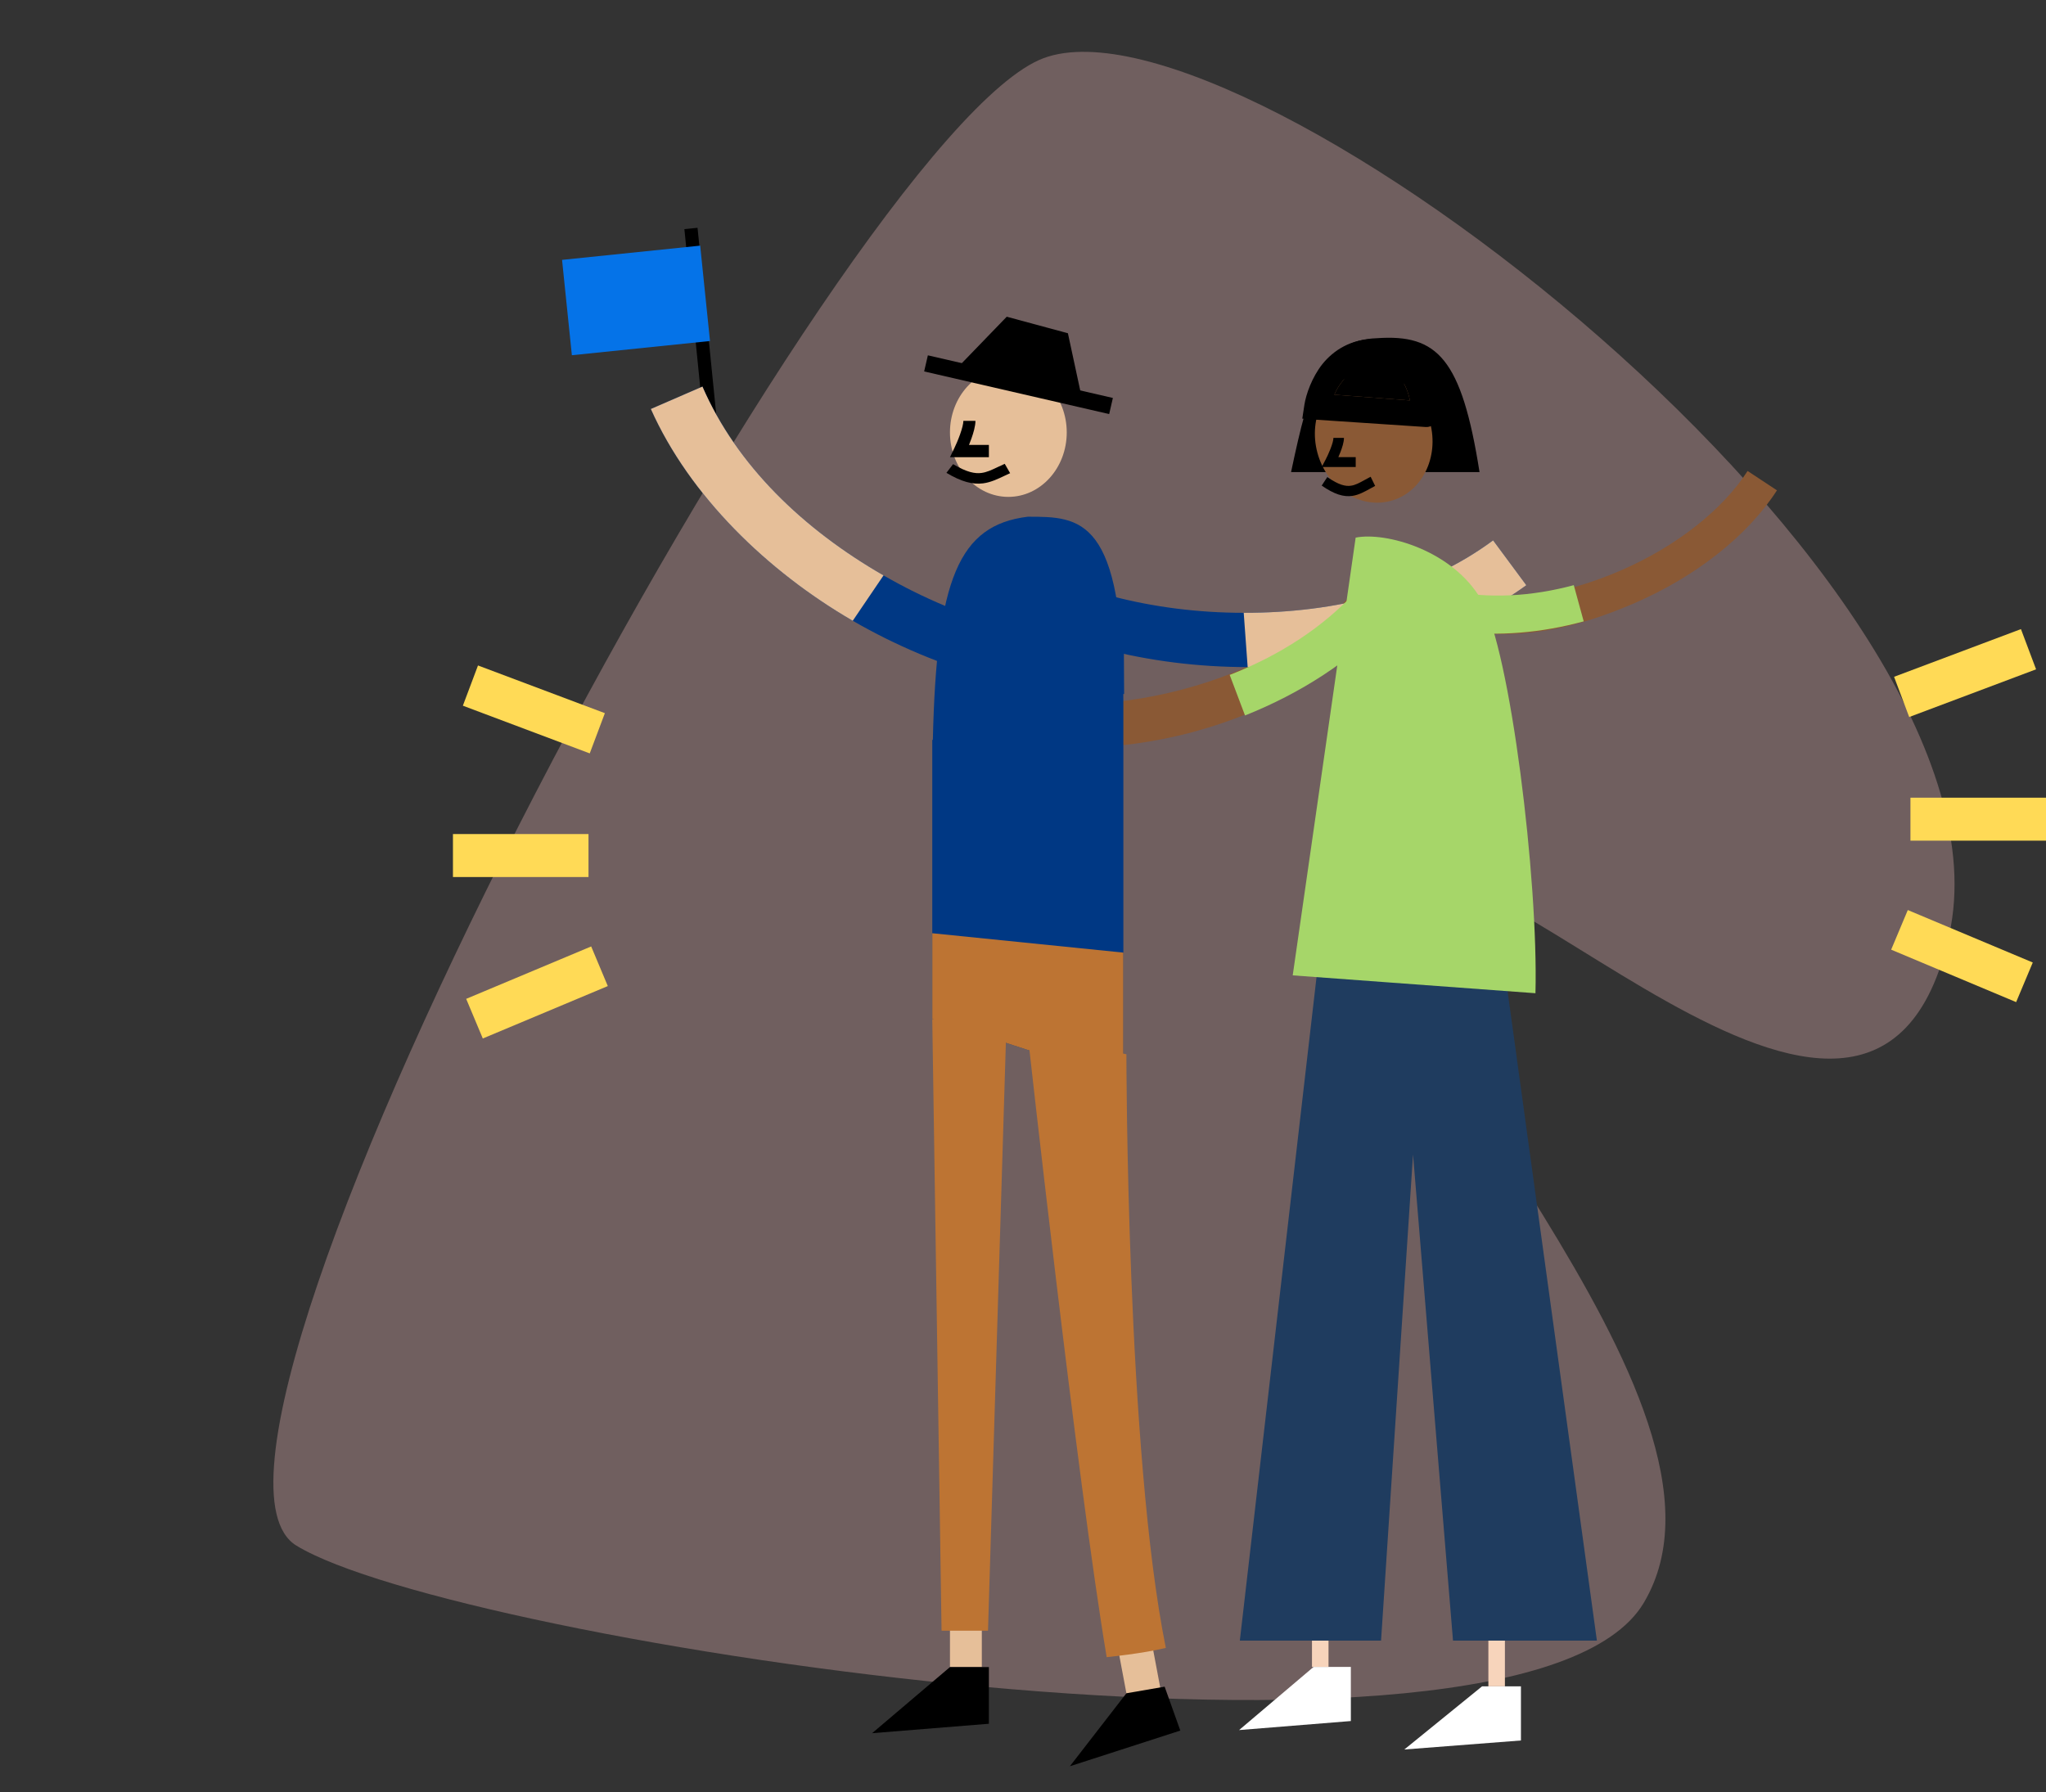 <svg width="250" height="219" viewBox="0 0 250 219" fill="none" xmlns="http://www.w3.org/2000/svg">
<rect x="0" y="0" width="250" height="219" fill="#333333" stroke="none"/>
<path d="M36.221 188.893C16.823 177.035 103.021 16.218 127.519 7.106C152.017 -2.006 247.522 71.707 238.185 114.164C228.847 156.621 177.9 95.238 170.6 109.236C163.3 123.235 215.663 171.098 200.84 195.9C186.017 220.702 55.619 200.751 36.221 188.893Z" fill="#FFC6C6" fill-opacity="0.3"/>
<path d="M168.259 41.331C175.627 40.821 178.59 43.782 180.783 57.692H157.756C160.03 46.935 161.583 41.567 168.259 41.331Z" fill="black"/>
<ellipse cx="167.853" cy="53.473" rx="7.125" ry="8.016" transform="rotate(-15 167.853 53.473)" fill="#8A5935"/>
<path fill-rule="evenodd" clip-rule="evenodd" d="M163.043 48.235L172.28 48.938C172.135 48.199 171.878 47.426 171.453 46.705C170.77 45.5 169.74 44.651 168.027 44.646C166.185 44.64 164.942 45.457 164.075 46.534C163.613 47.088 163.28 47.671 163.043 48.235Z" fill="black"/>
<path fill-rule="evenodd" clip-rule="evenodd" d="M175.735 49.593C175.755 48.684 175.274 46.978 174.252 45.122C173.13 43.142 171.147 41.439 168.032 41.429C165.047 41.42 162.934 42.818 161.567 44.515C160.291 46.14 159.584 48.2 159.388 49.447L159.126 51.163L160.859 51.295L174.214 52.185C174.955 52.235 175.595 51.675 175.645 50.934C175.645 50.934 175.715 50.502 175.735 49.593ZM163.043 48.235L172.28 48.938C172.135 48.199 171.878 47.426 171.453 46.705C170.77 45.5 169.74 44.651 168.027 44.646C166.185 44.64 164.942 45.457 164.075 46.534C163.613 47.088 163.28 47.671 163.043 48.235Z" fill="black"/>
<path fill-rule="evenodd" clip-rule="evenodd" d="M165.254 60.601C164.177 60.761 163.036 60.412 161.498 59.343L162.182 58.303C163.601 59.289 164.431 59.455 165.079 59.358C165.626 59.276 166.092 59.019 166.746 58.658C166.965 58.537 167.206 58.404 167.477 58.263L168.029 59.383C167.839 59.482 167.648 59.588 167.456 59.694C166.753 60.085 166.034 60.484 165.254 60.601Z" fill="black"/>
<path fill-rule="evenodd" clip-rule="evenodd" d="M162.578 54.837C162.795 54.278 162.93 53.791 162.93 53.513H164.218C164.218 54.024 164.006 54.688 163.789 55.247C163.707 55.46 163.618 55.671 163.53 55.87H165.654V57.075H162.534H161.498L161.956 56.206C162.124 55.887 162.37 55.375 162.578 54.837Z" fill="black"/>
<line x1="161.321" y1="190.056" x2="161.321" y2="203.712" stroke="#F7D4BB" stroke-width="2.02"/>
<path d="M182.874 194.806V206.087" stroke="#F7D4BB" stroke-width="2.02"/>
<path d="M171.593 213.806L181.093 206.087H185.843V212.703L171.593 213.806Z" fill="white"/>
<path d="M151.404 211.431L160.508 203.712H165.06V210.328L151.404 211.431Z" fill="white"/>
<path fill-rule="evenodd" clip-rule="evenodd" d="M144.022 89.9C153.514 87.665 163.178 82.753 169.715 75.599L165.795 71.962C159.966 78.466 151.685 82.622 142.788 84.68C133.953 86.742 125.094 86.454 118.64 83.969L116.796 88.974C124.489 91.935 134.466 92.13 144.022 89.9Z" fill="#8A5935"/>
<path fill-rule="evenodd" clip-rule="evenodd" d="M199.74 73.702C192.462 76.841 185.473 78.415 177.791 76.92L176.952 72.559C183.863 73.973 191.261 72.672 198.065 69.706C204.83 66.774 210.493 62.299 213.537 57.558L217.125 59.924C213.496 65.575 207.057 70.53 199.74 73.702Z" fill="#8A5935"/>
<line x1="84.429" y1="27.919" x2="86.859" y2="52.199" stroke="black" stroke-width="1.616"/>
<path d="M68.677 31.759L85.555 30.02L86.755 41.674L69.877 43.413L68.677 31.759Z" fill="#0573E8"/>
<path fill-rule="evenodd" clip-rule="evenodd" d="M152.452 81.525C164.437 81.501 177.151 78.3 186.5 71.52L182.441 66.04C174.08 72.235 163.195 74.914 151.969 74.892C140.82 74.894 130.099 72.058 122.731 67.253L119.511 72.761C128.293 78.489 140.392 81.527 152.452 81.525Z" fill="#003884"/>
<path d="M152.452 81.525C164.437 81.5 177.152 78.299 186.5 71.52L182.442 66.039C174.08 72.234 163.195 74.913 151.97 74.892L152.452 81.525Z" fill="#E6BF99"/>
<path d="M130.345 52.846C130.345 57.197 127.151 60.724 123.211 60.724C119.27 60.724 116.076 57.197 116.076 52.846C116.076 48.496 119.27 44.969 123.211 44.969C127.151 44.969 130.345 48.496 130.345 52.846Z" fill="#E6BF99"/>
<path fill-rule="evenodd" clip-rule="evenodd" d="M138.266 210.288L135.741 196.874L139.872 196.161L142.398 209.576L138.266 210.288Z" fill="#E6BF99"/>
<path fill-rule="evenodd" clip-rule="evenodd" d="M104.197 75.863C93.752 69.804 84.27 60.606 79.529 49.981L85.831 47.243C90.006 56.861 98.154 64.682 107.96 70.319C117.688 75.937 128.471 78.863 137.32 78.382L137.355 84.811C126.807 85.385 114.72 81.94 104.197 75.863Z" fill="#003884"/>
<path d="M104.197 75.864C93.752 69.805 84.27 60.607 79.528 49.982L85.831 47.244C90.006 56.862 98.154 64.683 107.959 70.319L104.197 75.864Z" fill="#E6BF99"/>
<path fill-rule="evenodd" clip-rule="evenodd" d="M116.076 203.733V190.401H119.968V203.733H116.076Z" fill="#E6BF99"/>
<path fill-rule="evenodd" clip-rule="evenodd" d="M137.263 85.88L137.263 130.209L127.923 129.072L113.914 124.526V97.318C113.914 97.294 113.914 97.27 113.914 97.246C113.914 97.193 113.914 97.14 113.914 97.088V90.427L113.985 90.413C114.436 70.755 117.159 64.173 125.588 63.148C132.036 63.148 137.263 63.148 137.263 85.88Z" fill="#003884"/>
<path d="M113.914 124.553H122.994L120.724 199.29H115.049L113.914 124.553Z" fill="#BD7433"/>
<path d="M125.589 126.573L137.634 128.84C137.634 128.84 137.634 177.584 142.452 201.389C139.686 202.076 135.225 202.522 135.225 202.522C131.611 180.984 125.589 126.573 125.589 126.573Z" fill="#BD7433"/>
<path d="M106.563 211.813L116.076 203.733H120.832V210.659L106.563 211.813Z" fill="black"/>
<path d="M130.728 215.853L137.635 206.933L142.307 206.128L144.222 211.493L130.728 215.853Z" fill="black"/>
<path fill-rule="evenodd" clip-rule="evenodd" d="M137.263 116.418V130.209L127.923 129.073L113.914 124.528V114.05L137.263 116.418Z" fill="#BD7433"/>
<path fill-rule="evenodd" clip-rule="evenodd" d="M120.119 59.07C118.836 59.233 117.476 58.877 115.644 57.786L116.458 56.724C118.149 57.731 119.138 57.9 119.91 57.801C120.563 57.718 121.117 57.456 121.897 57.087C122.159 56.964 122.445 56.828 122.769 56.684L123.427 57.827C123.2 57.928 122.972 58.036 122.744 58.145C121.906 58.543 121.049 58.951 120.119 59.07Z" fill="black"/>
<path fill-rule="evenodd" clip-rule="evenodd" d="M117.312 53.083C117.56 52.386 117.715 51.779 117.715 51.432H119.189C119.189 52.069 118.946 52.898 118.698 53.596C118.604 53.86 118.502 54.124 118.401 54.372H120.832V55.876H117.261H116.076L116.6 54.792C116.793 54.394 117.074 53.755 117.312 53.083Z" fill="black"/>
<line x1="113.149" y1="44.409" x2="135.756" y2="49.619" stroke="black" stroke-width="2.02"/>
<path d="M123.014 38.706L130.487 40.726L132.137 48.386L117.156 44.766L123.014 38.706Z" fill="black"/>
<rect x="55.346" y="101.929" width="16.563" height="5.252" fill="#FFDA56"/>
<rect x="58.406" y="81.326" width="16.563" height="5.252" transform="rotate(20.608 58.406 81.326)" fill="#FFDA56"/>
<rect x="56.962" y="122.07" width="16.563" height="5.252" transform="rotate(-22.753 56.962 122.07)" fill="#FFDA56"/>
<rect width="16.563" height="5.252" transform="matrix(-1 0 0 1 250 97.485)" fill="#FFDA56"/>
<rect width="16.563" height="5.252" transform="matrix(-0.936 0.352 0.352 0.936 246.939 76.882)" fill="#FFDA56"/>
<rect width="16.563" height="5.252" transform="matrix(-0.922 -0.387 -0.387 0.922 248.384 117.626)" fill="#FFDA56"/>
<path d="M161.346 115.261H183.403L195.124 200.501H177.542L172.658 141.091L168.751 200.501H151.494L161.346 115.261Z" fill="#1F3C5F"/>
<path d="M181.026 73.344C177.511 67.23 169.309 64.974 165.647 65.702L157.957 119.199L187.617 121.382C187.984 107.553 184.542 79.458 181.026 73.344Z" fill="#A6D669"/>
<path fill-rule="evenodd" clip-rule="evenodd" d="M152.129 87.436C158.834 84.763 165.147 80.781 169.852 75.651L165.922 72.017C161.732 76.674 156.286 80.132 150.256 82.481L152.129 87.436Z" fill="#A6D669"/>
<path fill-rule="evenodd" clip-rule="evenodd" d="M177.032 74.468L176.781 72.13C181.844 73.231 187.149 72.895 192.3 71.512L193.512 75.936C188.375 77.337 183.16 77.796 177.773 77.171L177.032 74.468Z" fill="#A6D669"/>
</svg>

